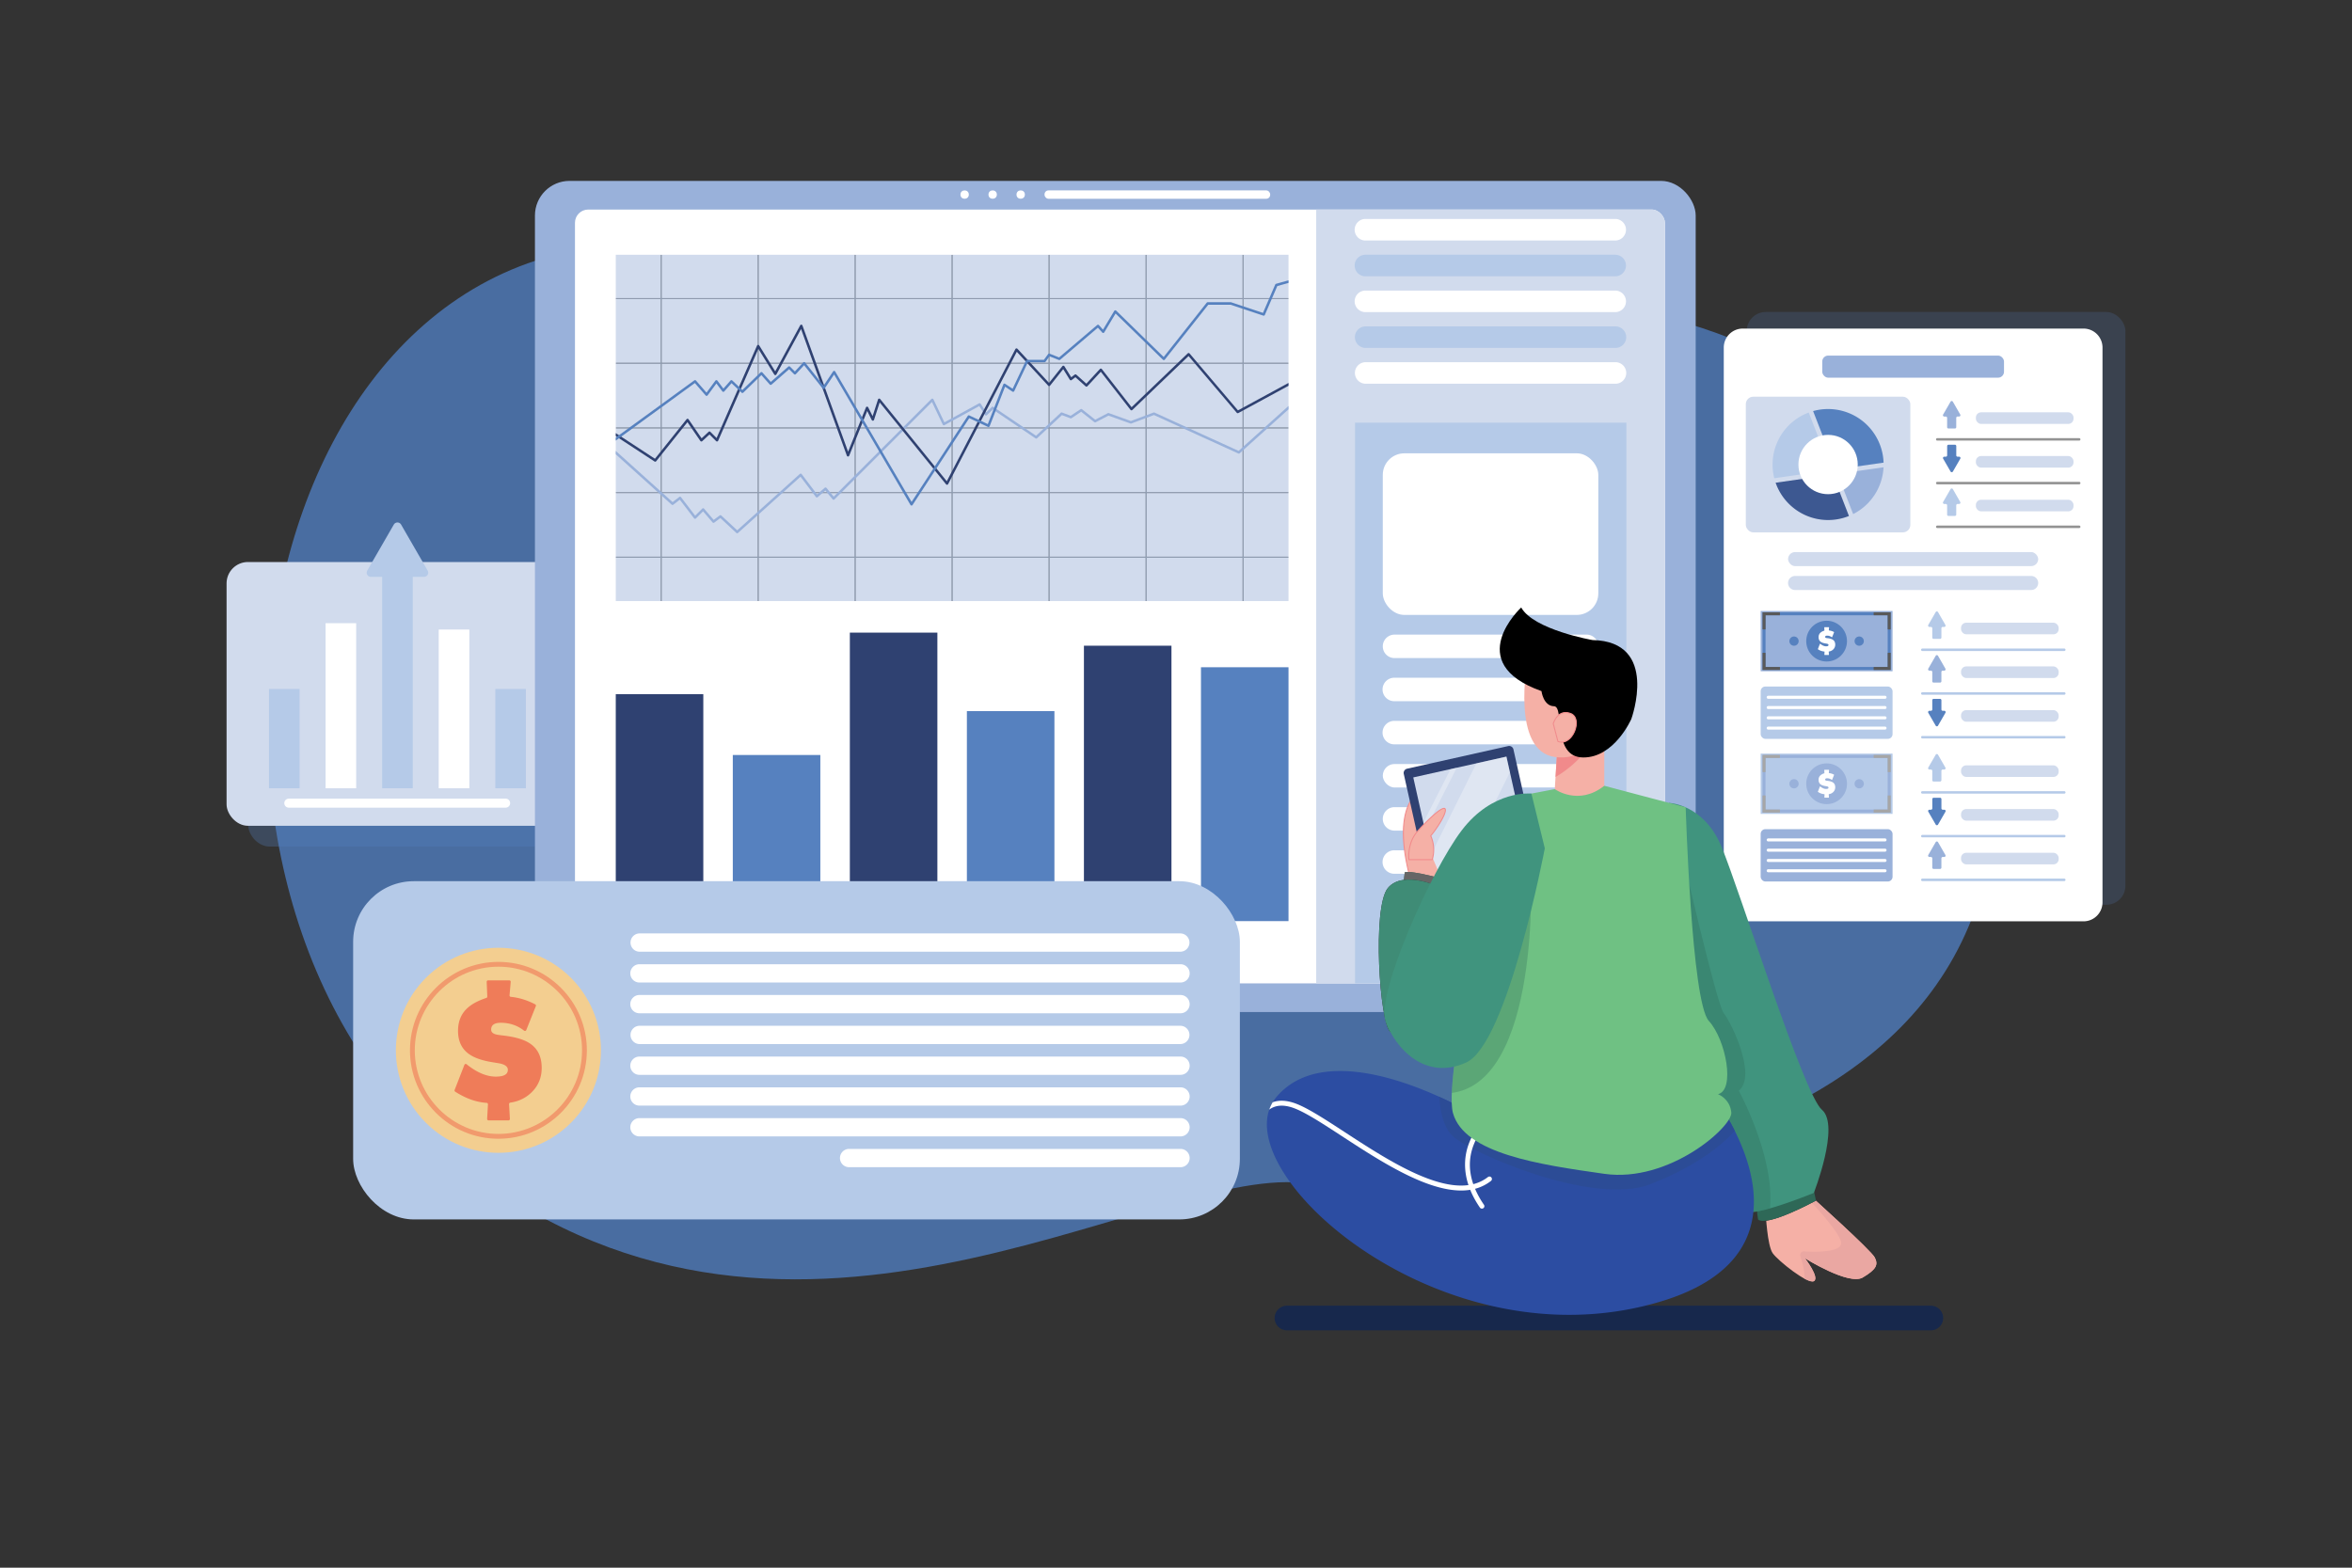 <svg xmlns="http://www.w3.org/2000/svg" viewBox="0 0 4680 3120"><rect x="0" y="0" width="4680" height="3120" fill="#333333" stroke="none"/><defs><clipPath id="a"><rect width="2168.73" height="1540.04" x="1144.07" y="417.04" fill="#fff" rx="26.35"/></clipPath><clipPath id="b"><rect width="1338.61" height="689.22" x="1225.25" y="507.03" fill="#d1dbed"/></clipPath><clipPath id="c"><path fill="#5681bf" d="M3762.11,1333.34H3507.06V1218.55h255.05Zm-249.05-6h243.05V1224.55H3513.06Z"/></clipPath><clipPath id="d"><path fill="#99b1da" d="M3762.11,1617.22H3507.06V1502.44h255.05Zm-249.05-6h243.05V1508.44H3513.06Z"/></clipPath><clipPath id="e"><path fill="#f5b0a6" d="M3513.44,2414.88s3.06,63.82,13.78,79.13,70.46,62.8,82.2,55.65-17.87-45.44-17.87-45.44,87.3,54.63,114.87,38.29,31.14-25.52,24-39.82-127.12-122-127.12-122Z"/></clipPath><clipPath id="f"><path fill="#2f2f2f" d="M3605.33,2351.58l8.17,37.78s-96.9,53-115.38,37.77L3494,2396Z"/></clipPath><clipPath id="g"><path fill="#40947e" d="M3321,1597.94s68.73,1.88,104.34,86.88,163.12,492.79,199.88,523.81-16.09,165.52-16.09,165.52-104,42.39-129.52,37.8S3330,2024.84,3328.88,1889.29,3321,1597.94,3321,1597.94Z"/></clipPath><clipPath id="h"><path fill="#2c4da2" d="M3250.77,2603.78c-398.46,82.29-776.51-246.74-725.26-395.41a77.35,77.35,0,0,1,6.83-14.68,78.14,78.14,0,0,1,7.39-10.33c111.42-132.1,383.67,29.86,383.67,29.86l483.6-35.61S3673.49,2516.47,3250.77,2603.78Z"/></clipPath><clipPath id="i"><rect width="189.92" height="223.61" x="2834.18" y="1524" fill="#d1dbed" transform="rotate(-12.6 2928.274 1635.45)"/></clipPath><clipPath id="j"><polygon fill="#f5b0a6" points="3098.38 1495.29 3092.64 1587.57 3156.96 1600.2 3192.19 1574.55 3192.19 1466.96 3098.38 1495.29"/></clipPath><clipPath id="k"><path fill="#2e6857" d="M2795.12,1736.13l-2.65,24.13s70.81,13,81.91,28l7.28-36S2810.82,1731.54,2795.12,1736.13Z"/></clipPath><clipPath id="l"><path fill="#6fc183" d="M3093.7,1570.49s47.31,34.18,98.49-6.66l162,42.88s11.49,387.11,45.95,425,52.84,137.84,18.38,145.88c0,0,24.12,9.19,26.42,36.76S3322,2354.51,3192.19,2336.13s-278-40.2-301-120.61,109.13-627.19,109.13-627.19Z"/></clipPath><clipPath id="m"><path fill="#2f2f2f" d="M2870.17,1767.53s-77.34-38.29-108.74,0-16.18,270,4.93,285.85S2870.17,1767.53,2870.17,1767.53Z"/></clipPath></defs><g data-name="7"><rect width="4680" height="3120" fill="#fff" data-name="1" opacity="0"/><path fill="#496da1" d="M2589.89,672.44s-349.2-78.11-1225.27-180.72-1111.93,1283.47-461.2,1813,1377.09,18.19,1686.47,49.39S4170.49,2369.44,3943.82,1328,2589.89,672.44,2589.89,672.44Z"/><path fill="#17284c" d="M3842,2598.63H2560.79a24.5,24.5,0,0,0-24.5,24.5h0a24.5,24.5,0,0,0,24.5,24.51H3842a24.51,24.51,0,0,0,24.51-24.51h0A24.5,24.5,0,0,0,3842,2598.63Z"/><rect width="680.03" height="524.95" x="493.91" y="1159.87" fill="#5681bf" opacity=".3" rx="42.5"/><rect width="680.03" height="524.95" x="450.84" y="1118.52" fill="#d1dbed" rx="42.5"/><rect width="60.88" height="197.58" x="535.26" y="1371.23" fill="#b5cae8"/><rect width="60.88" height="328.53" x="647.84" y="1240.28" fill="#fff"/><rect width="60.88" height="479" x="760.41" y="1089.8" fill="#b5cae8"/><rect width="60.88" height="315.89" x="872.98" y="1252.92" fill="#fff"/><rect width="60.88" height="197.58" x="985.55" y="1371.23" fill="#b5cae8"/><path fill="#b5cae8" d="M798.08,1044a8.35,8.35,0,0,0-14.46,0l-52.87,91.56a8.36,8.36,0,0,0,7.23,12.53H843.71a8.35,8.35,0,0,0,7.23-12.53Z"/><path fill="#fff" d="M1007,1589.48H574.65a8.95,8.95,0,0,0,0,17.9H1007a9,9,0,0,0,0-17.9Z"/><rect width="2309.64" height="1654.12" x="1064.43" y="360" fill="#99b1da" rx="68.92"/><rect width="2168.73" height="1540.04" x="1144.07" y="417.04" fill="#fff" rx="26.35"/><g clip-path="url(#a)"><rect width="693.81" height="1611.44" x="2618.99" y="378.93" fill="#d1dbed"/><rect width="539.89" height="1148.39" x="2696.25" y="841.09" fill="#b5cae8"/><rect width="428.84" height="321.63" x="2751.47" y="902.18" fill="#fff" rx="42.88"/><path fill="#fff" d="M3157,1263H2774.83a23.35,23.35,0,0,0-23.36,23.35h0a23.36,23.36,0,0,0,23.36,23.36H3157a23.36,23.36,0,0,0,23.36-23.36h0A23.35,23.35,0,0,0,3157,1263Z"/><path fill="#fff" d="M3157,1348.81H2774.83a23.36,23.36,0,1,0,0,46.71H3157a23.36,23.36,0,1,0,0-46.71Z"/><path fill="#fff" d="M3157,1434.67H2774.83a23.36,23.36,0,1,0,0,46.71H3157a23.36,23.36,0,1,0,0-46.71Z"/><rect width="428.84" height="46.71" x="2751.47" y="1520.52" fill="#fff" rx="23.36"/><path fill="#fff" d="M3157,1606.37H2774.83a23.36,23.36,0,0,0,0,46.72H3157a23.36,23.36,0,1,0,0-46.72Z"/><path fill="#fff" d="M3157,1692.23H2774.83a23.36,23.36,0,1,0,0,46.71H3157a23.36,23.36,0,1,0,0-46.71Z"/><path fill="#f3f3f3" d="M3157,1778.08H2774.83a23.36,23.36,0,0,0-23.36,23.36h0a23.35,23.35,0,0,0,23.36,23.35H3157a23.35,23.35,0,0,0,23.36-23.35h0A23.36,23.36,0,0,0,3157,1778.08Z"/><path fill="#f3f3f3" d="M3157,1863.94H2774.83a23.36,23.36,0,1,0,0,46.71H3157a23.36,23.36,0,1,0,0-46.71Z"/><path fill="#f3f3f3" d="M3157,1949.79H2774.83a23.36,23.36,0,1,0,0,46.71H3157a23.36,23.36,0,1,0,0-46.71Z"/><path fill="#b5cae8" d="M3214.4,507h-497a21.45,21.45,0,1,0,0,42.89h497a21.45,21.45,0,0,0,0-42.89Z"/><path fill="#fff" d="M3214.4,435.77h-497a21.45,21.45,0,1,0,0,42.89h497a21.45,21.45,0,0,0,0-42.89Z"/><path fill="#fff" d="M3214.4,578.29h-497a21.45,21.45,0,1,0,0,42.89h497a21.45,21.45,0,0,0,0-42.89Z"/><path fill="#b5cae8" d="M3214.4,649.56h-497a21.44,21.44,0,1,0,0,42.88h497a21.44,21.44,0,0,0,0-42.88Z"/><path fill="#fff" d="M3214.4,720.82h-497A21.44,21.44,0,0,0,2696,742.26h0a21.44,21.44,0,0,0,21.45,21.44h497a21.44,21.44,0,0,0,21.44-21.44h0A21.44,21.44,0,0,0,3214.4,720.82Z"/></g><rect width="448.97" height="16.63" x="2078.43" y="378.93" fill="#fff" rx="7.81"/><circle cx="2030.97" cy="387.25" r="8.32" fill="#fff"/><circle cx="1975.19" cy="387.25" r="8.32" fill="#fff"/><circle cx="1919.42" cy="387.25" r="8.32" fill="#fff"/><rect width="1338.61" height="689.22" x="1225.25" y="507.03" fill="#d1dbed"/><g clip-path="url(#b)"><g opacity=".5"><path d="M2625.12,595.33H1197.68a1,1,0,0,1,0-2H2625.12a1,1,0,0,1,0,2Z"/><path d="M2625.12,724H1197.68a1,1,0,0,1,0-2H2625.12a1,1,0,0,1,0,2Z"/><path d="M2625.12,852.64H1197.68a1,1,0,0,1,0-2H2625.12a1,1,0,0,1,0,2Z"/><path d="M2625.12,981.29H1197.68a1,1,0,0,1,0-2H2625.12a1,1,0,0,1,0,2Z"/><path d="M2625.12,1110H1197.68a1,1,0,0,1,0-2H2625.12a1,1,0,0,1,0,2Z"/></g><g opacity=".5"><path d="M1315.61,1272.29a1,1,0,0,1-1-1V453.43a1,1,0,0,1,2,0v817.86A1,1,0,0,1,1315.61,1272.29Z"/><path d="M1508.59,1272.29a1,1,0,0,1-1-1V453.43a1,1,0,0,1,2,0v817.86A1,1,0,0,1,1508.59,1272.29Z"/><path d="M1701.57,1272.29a1,1,0,0,1-1-1V453.43a1,1,0,0,1,2,0v817.86A1,1,0,0,1,1701.57,1272.29Z"/><path d="M1894.55,1272.29a1,1,0,0,1-1-1V453.43a1,1,0,0,1,2,0v817.86A1,1,0,0,1,1894.55,1272.29Z"/><path d="M2087.53,1272.29a1,1,0,0,1-1-1V453.43a1,1,0,1,1,2,0v817.86A1,1,0,0,1,2087.53,1272.29Z"/><path d="M2280.51,1272.29a1,1,0,0,1-1-1V453.43a1,1,0,1,1,2,0v817.86A1,1,0,0,1,2280.51,1272.29Z"/><path d="M2473.49,1272.29a1,1,0,0,1-1-1V453.43a1,1,0,1,1,2,0v817.86A1,1,0,0,1,2473.49,1272.29Z"/></g><g opacity=".5"><path fill="#b5cae8" d="M2625.12,595.33H1197.68a1,1,0,0,1,0-2H2625.12a1,1,0,0,1,0,2Z"/><path fill="#b5cae8" d="M2625.12,724H1197.68a1,1,0,0,1,0-2H2625.12a1,1,0,0,1,0,2Z"/><path fill="#b5cae8" d="M2625.12,852.64H1197.68a1,1,0,0,1,0-2H2625.12a1,1,0,0,1,0,2Z"/><path fill="#b5cae8" d="M2625.12,981.29H1197.68a1,1,0,0,1,0-2H2625.12a1,1,0,0,1,0,2Z"/><path fill="#b5cae8" d="M2625.12,1110H1197.68a1,1,0,0,1,0-2H2625.12a1,1,0,0,1,0,2Z"/></g><g opacity=".5"><path fill="#b5cae8" d="M1315.61,1272.29a1,1,0,0,1-1-1V453.43a1,1,0,0,1,2,0v817.86A1,1,0,0,1,1315.61,1272.29Z"/><path fill="#b5cae8" d="M1508.59,1272.29a1,1,0,0,1-1-1V453.43a1,1,0,0,1,2,0v817.86A1,1,0,0,1,1508.59,1272.29Z"/><path fill="#b5cae8" d="M1701.57,1272.29a1,1,0,0,1-1-1V453.43a1,1,0,0,1,2,0v817.86A1,1,0,0,1,1701.57,1272.29Z"/><path fill="#b5cae8" d="M1894.55,1272.29a1,1,0,0,1-1-1V453.43a1,1,0,0,1,2,0v817.86A1,1,0,0,1,1894.55,1272.29Z"/><path fill="#b5cae8" d="M2087.53,1272.29a1,1,0,0,1-1-1V453.43a1,1,0,1,1,2,0v817.86A1,1,0,0,1,2087.53,1272.29Z"/><path fill="#b5cae8" d="M2280.51,1272.29a1,1,0,0,1-1-1V453.43a1,1,0,1,1,2,0v817.86A1,1,0,0,1,2280.51,1272.29Z"/><path fill="#b5cae8" d="M2473.49,1272.29a1,1,0,0,1-1-1V453.43a1,1,0,1,1,2,0v817.86A1,1,0,0,1,2473.49,1272.29Z"/></g><path fill="#99b1da" d="M1466.85,1061.29a2.52,2.52,0,0,1-1.7-.67L1433.37,1031l-12.11,9.08a2.5,2.5,0,0,1-3.4-.37l-18.92-22.07-14.17,14.17a2.52,2.52,0,0,1-3.76-.25l-28.34-37.06-13,10a2.48,2.48,0,0,1-3.19-.12L1186.05,868.81a2.5,2.5,0,1,1,3.34-3.71l148.94,134.15L1351.61,989a2.5,2.5,0,0,1,1.85-.49,2.46,2.46,0,0,1,1.66,1l28.13,36.78,14.06-14.06a2.55,2.55,0,0,1,1.87-.73,2.51,2.51,0,0,1,1.8.87l19.15,22.35,11.91-8.94a2.51,2.51,0,0,1,3.2.17l31.64,29.46,124.66-112.19a2.48,2.48,0,0,1,1.91-.63,2.5,2.5,0,0,1,1.75,1l30.55,40.37L1641,970.75a2.48,2.48,0,0,1,1.84-.61,2.53,2.53,0,0,1,1.72.91l14.33,17.4L1853.34,794a2.55,2.55,0,0,1,2.2-.7,2.51,2.51,0,0,1,1.83,1.39l21.83,45.86,68.9-37.79a2.51,2.51,0,0,1,3.3.84l11,17L1973.47,810a2.49,2.49,0,0,1,3.12-.26l85,57.47,49.08-45.74a2.52,2.52,0,0,1,2.59-.52l17.18,6.45,19.61-13.08a2.51,2.51,0,0,1,2.94.12l26.29,20.82,25-13a2.53,2.53,0,0,1,2-.14l43.93,15.77L2295.33,821a2.51,2.51,0,0,1,1.92.07l167.36,76.28,114.8-103.43a2.5,2.5,0,0,1,3.35,3.71l-116,104.53a2.5,2.5,0,0,1-2.71.42L2296.12,826l-45,16.87a2.54,2.54,0,0,1-1.72,0l-43.77-15.71-25.45,13.28a2.52,2.52,0,0,1-2.71-.26l-26.14-20.7-19.17,12.78a2.52,2.52,0,0,1-2.26.26L2113,826.19l-49.41,46a2.5,2.5,0,0,1-3.1.24l-85-57.45-11.8,11.24a2.48,2.48,0,0,1-2,.68,2.52,2.52,0,0,1-1.81-1.13l-11.37-17.57-69.18,37.93a2.5,2.5,0,0,1-3.46-1.11l-21.45-45L1660.45,993.93a2.51,2.51,0,0,1-1.89.73,2.44,2.44,0,0,1-1.8-.91L1642.3,976.2,1627,989.46a2.51,2.51,0,0,1-1.9.59,2.48,2.48,0,0,1-1.73-1l-30.52-40.33-124.33,111.9A2.56,2.56,0,0,1,1466.85,1061.29Z"/><path fill="#2f4171" d="M1884.4,964.8a2.5,2.5,0,0,1-1.94-.93l-132.07-163-11.22,34.67a2.49,2.49,0,0,1-4.61.35l-9-18L1689.72,907a2.5,2.5,0,0,1-4.67-.09L1593.9,654.79l-49,90.45a2.5,2.5,0,0,1-4.32.12L1509,694.28l-80,182.87a2.5,2.5,0,0,1-4.06.76l-13.23-13.23L1397.34,878a2.53,2.53,0,0,1-2,.65,2.51,2.51,0,0,1-1.79-1.07l-25.66-37.42-62.22,77.77a2.49,2.49,0,0,1-3.32.53l-98.79-64.71a2.5,2.5,0,0,1,2.74-4.18L1303.21,913l62.9-78.63a2.5,2.5,0,0,1,4,.15l25.93,37.81,14-13a2.49,2.49,0,0,1,3.46.07l12.35,12.34,80.47-183.88a2.5,2.5,0,0,1,4.42-.32l31.81,51.47,49.63-91.55a2.5,2.5,0,0,1,4.55.34L1687.53,899,1723,810.88a2.51,2.51,0,0,1,4.56-.18l8.75,17.51L1747.05,795a2.52,2.52,0,0,1,1.92-1.69,2.49,2.49,0,0,1,2.4.88l132.57,163.6,136.49-263.11a2.53,2.53,0,0,1,1.89-1.33,2.56,2.56,0,0,1,2.17.78l62.9,67.94,26.52-33.33a2.5,2.5,0,0,1,4.08.24l13.49,21.79,7-5.25a2.49,2.49,0,0,1,3.16.14l20,17.89,27-29.21a2.51,2.51,0,0,1,1.94-.8,2.48,2.48,0,0,1,1.86,1l59.18,75.92,111.72-107.2a2.52,2.52,0,0,1,1.86-.7,2.55,2.55,0,0,1,1.78.88l96.32,113.32,116.53-63.35a2.5,2.5,0,0,1,2.39,4.39L2464,822.06a2.51,2.51,0,0,1-3.1-.58L2365,708.63,2253.14,815.92a2.49,2.49,0,0,1-3.7-.27l-59.07-75.79-26.72,28.86a2.5,2.5,0,0,1-3.5.16l-20.3-18.16-7.55,5.66a2.52,2.52,0,0,1-2,.46,2.48,2.48,0,0,1-1.66-1.14l-13.06-21.1-26.12,32.83a2.53,2.53,0,0,1-1.87.94,2.5,2.5,0,0,1-1.92-.8l-62.47-67.46L1886.62,963.45a2.48,2.48,0,0,1-2,1.33Z"/><path fill="#5681bf" d="M1813.76,1006.15h-.06a2.5,2.5,0,0,1-2.1-1.24L1659.69,745.3,1641,773.21a2.5,2.5,0,0,1-4,.16l-37-46.54-16.4,17.76a2.54,2.54,0,0,1-1.79.81,2.47,2.47,0,0,1-1.82-.73l-9.83-9.84-35,30.63a2.5,2.5,0,0,1-3.51-.23L1515,746.51l-36,34.94a2.5,2.5,0,0,1-3.46,0l-19.93-18.89L1441.17,779a2.5,2.5,0,0,1-2,.86,2.54,2.54,0,0,1-1.91-1l-11.76-15.69L1408,786.88a2.48,2.48,0,0,1-3.89.16l-21.47-24.69L1177.71,911.48a2.5,2.5,0,1,1-3-4L1381.53,757a2.5,2.5,0,0,1,3.36.38l20.92,24.07,17.68-23.92a2.5,2.5,0,0,1,2-1,2.58,2.58,0,0,1,2,1l11.93,15.91,14.06-16.06a2.47,2.47,0,0,1,1.76-.85,2.56,2.56,0,0,1,1.84.68l20.08,19,36.19-35.09a2.53,2.53,0,0,1,1.83-.7,2.51,2.51,0,0,1,1.78.84l16.73,18.82,34.89-30.53a2.49,2.49,0,0,1,3.41.11l9.65,9.65,16.61-18a2.51,2.51,0,0,1,3.8.14l36.65,46.15,19-28.37a2.43,2.43,0,0,1,2.15-1.11,2.49,2.49,0,0,1,2.08,1.24L1813.87,998.9l111.77-171.22a2.49,2.49,0,0,1,3.16-.89L1965.52,844,1996.37,765a2.5,2.5,0,0,1,3.71-1.17l14.83,9.88,26.56-56.18a2.5,2.5,0,0,1,2.26-1.43h33.43l8.35-11.4a2.5,2.5,0,0,1,2.94-.85l18.9,7.49,75.82-64.5a2.49,2.49,0,0,1,3.47.23l8.08,9,22.38-37.31a2.54,2.54,0,0,1,1.83-1.19,2.46,2.46,0,0,1,2.06.69l94.51,92.25,85.58-108.1a2.47,2.47,0,0,1,2-.94H2449a2.72,2.72,0,0,1,.8.12l63.29,21.1,24.37-56.47a2.47,2.47,0,0,1,1.62-1.42l41.36-11.49a2.5,2.5,0,0,1,1.33,4.82l-40.2,11.17-24.79,57.48a2.51,2.51,0,0,1-3.09,1.38l-65.09-21.69h-44.33L2317.7,715.73a2.47,2.47,0,0,1-1.8.94,2.5,2.5,0,0,1-1.91-.7l-94.23-92-22.49,37.49a2.52,2.52,0,0,1-1.91,1.2,2.47,2.47,0,0,1-2.09-.82l-8.72-9.68-75.11,63.9a2.5,2.5,0,0,1-2.54.42l-18.49-7.33-8,10.87a2.5,2.5,0,0,1-2,1h-33.12l-27.12,57.37a2.5,2.5,0,0,1-3.65,1l-14.64-9.77-30.69,78.67a2.54,2.54,0,0,1-1.41,1.41,2.46,2.46,0,0,1-2-.06l-37.17-17.45L1815.85,1005A2.51,2.51,0,0,1,1813.76,1006.15Z"/></g><rect width="174.18" height="451.62" x="1225.25" y="1381.57" fill="#2f4171"/><rect width="174.18" height="330.63" x="1458.13" y="1502.57" fill="#5681bf"/><rect width="174.18" height="574.15" x="1691.02" y="1259.04" fill="#2f4171"/><rect width="174.18" height="417.93" x="1923.91" y="1415.26" fill="#5681bf"/><rect width="174.18" height="548.11" x="2156.79" y="1285.08" fill="#2f4171"/><rect width="174.18" height="505.23" x="2389.68" y="1327.96" fill="#5681bf"/><rect width="753.54" height="1179.71" x="3475.62" y="620.93" fill="#5681bf" opacity=".2" rx="37.79"/><path fill="#fff" d="M3467.76,653.91h678a37.8,37.8,0,0,1,37.8,37.8V1795.82a37.8,37.8,0,0,1-37.8,37.8h-678a37.8,37.8,0,0,1-37.8-37.8V691.71A37.79,37.79,0,0,1,3467.76,653.91Z"/><rect width="327.35" height="269.99" x="3473.81" y="789.52" fill="#d1dbed" rx="14.83"/><path fill="#3d5891" d="M3533.12,960.67a110.55,110.55,0,0,0,145.9,66.24L3647,944.42Z"/><path fill="#5681bf" d="M3637.52,814.05a110.65,110.65,0,0,0-29.81,4.07l45.16,116.18,95.05-13.57A110.46,110.46,0,0,0,3637.52,814.05Z"/><path fill="#b5cae8" d="M3527.06,924.51a110.9,110.9,0,0,0,3.39,27.27l113.09-16.15L3599,821A110.49,110.49,0,0,0,3527.06,924.51Z"/><path fill="#99b1da" d="M3687.39,1023.11a110.49,110.49,0,0,0,60.47-93.1l-91.57,13.08Z"/><circle cx="3637.52" cy="924.51" r="59.01" fill="#fff"/><path fill="#99b1da" d="M3885.79,799.43a2.66,2.66,0,0,0-4.6,0L3866.43,825a2.65,2.65,0,0,0,2.3,4h3a2.66,2.66,0,0,1,2.65,2.66v18.49a2.65,2.65,0,0,0,2.65,2.65h12.85a2.65,2.65,0,0,0,2.65-2.65V831.63a2.66,2.66,0,0,1,2.65-2.66h3a2.65,2.65,0,0,0,2.3-4Z"/><rect width="194.26" height="23.06" x="3931.61" y="820.6" fill="#d1dbed" rx="10.33"/><path fill="#939393" d="M4137.21,872H3854.73a2.45,2.45,0,1,0,0,4.9h282.48a2.45,2.45,0,0,0,0-4.9Z"/><path fill="#5681bf" d="M3898.24,908.9h-3a2.65,2.65,0,0,1-2.65-2.65V887.76a2.66,2.66,0,0,0-2.65-2.66h-12.85a2.66,2.66,0,0,0-2.65,2.66v18.49a2.65,2.65,0,0,1-2.65,2.65h-3a2.65,2.65,0,0,0-2.3,4l14.76,25.57a2.66,2.66,0,0,0,4.6,0l14.75-25.57A2.65,2.65,0,0,0,3898.24,908.9Z"/><rect width="194.26" height="23.06" x="3931.61" y="907.6" fill="#d1dbed" rx="10.33"/><path fill="#939393" d="M4137.21,959H3854.73a2.45,2.45,0,1,0,0,4.9h282.48a2.45,2.45,0,0,0,0-4.9Z"/><path fill="#b5cae8" d="M3885.79,973.43a2.66,2.66,0,0,0-4.6,0L3866.43,999a2.65,2.65,0,0,0,2.3,4h3a2.66,2.66,0,0,1,2.65,2.66v18.49a2.65,2.65,0,0,0,2.65,2.65h12.85a2.65,2.65,0,0,0,2.65-2.65v-18.49a2.66,2.66,0,0,1,2.65-2.66h3a2.65,2.65,0,0,0,2.3-4Z"/><rect width="194.26" height="23.06" x="3931.61" y="994.6" fill="#d1dbed" rx="10.33"/><path fill="#939393" d="M4137.21,1046H3854.73a2.45,2.45,0,1,0,0,4.9h282.48a2.45,2.45,0,0,0,0-4.9Z"/><path fill="#b5cae8" d="M3856.24,1218.14a2.66,2.66,0,0,0-4.6,0l-14.76,25.56a2.65,2.65,0,0,0,2.3,4h3a2.65,2.65,0,0,1,2.65,2.65v18.5a2.65,2.65,0,0,0,2.65,2.65h12.84a2.66,2.66,0,0,0,2.66-2.65v-18.5a2.65,2.65,0,0,1,2.65-2.65h3a2.65,2.65,0,0,0,2.3-4Z"/><rect width="194.26" height="23.06" x="3902.06" y="1239.3" fill="#d1dbed" rx="10.33"/><path fill="#b5cae8" d="M4107.66,1290.72H3825.18a2.46,2.46,0,1,0,0,4.91h282.48a2.46,2.46,0,0,0,0-4.91Z"/><path fill="#99b1da" d="M3856.24,1305.14a2.66,2.66,0,0,0-4.6,0l-14.76,25.57a2.65,2.65,0,0,0,2.3,4h3a2.65,2.65,0,0,1,2.65,2.65v18.49a2.66,2.66,0,0,0,2.65,2.66h12.84a2.66,2.66,0,0,0,2.66-2.66v-18.49a2.65,2.65,0,0,1,2.65-2.65h3a2.65,2.65,0,0,0,2.3-4Z"/><rect width="194.26" height="23.06" x="3902.06" y="1326.3" fill="#d1dbed" rx="10.33"/><path fill="#b5cae8" d="M4107.66,1377.72H3825.18a2.46,2.46,0,1,0,0,4.91h282.48a2.46,2.46,0,0,0,0-4.91Z"/><path fill="#5681bf" d="M3868.69,1414.61h-3A2.66,2.66,0,0,1,3863,1412v-18.49a2.66,2.66,0,0,0-2.66-2.65h-12.84a2.65,2.65,0,0,0-2.65,2.65V1412a2.66,2.66,0,0,1-2.65,2.66h-3a2.65,2.65,0,0,0-2.3,4l14.76,25.56a2.66,2.66,0,0,0,4.6,0l14.75-25.56A2.65,2.65,0,0,0,3868.69,1414.61Z"/><rect width="194.26" height="23.06" x="3902.06" y="1413.3" fill="#d1dbed" rx="10.33"/><path fill="#b5cae8" d="M4107.66,1464.72H3825.18a2.46,2.46,0,1,0,0,4.91h282.48a2.46,2.46,0,0,0,0-4.91Z"/><rect width="262.44" height="119.98" x="3503.36" y="1215.96" fill="#99b1da"/><path fill="#5681bf" d="M3762.11,1333.34H3507.06V1218.55h255.05Zm-249.05-6h243.05V1224.55H3513.06Z"/><g clip-path="url(#c)"><circle cx="3510.26" cy="1221.28" r="31.52" fill="#595959"/><path fill="#595959" d="M3510.26,1299.18a31.53,31.53,0,1,0,31.53,31.53A31.53,31.53,0,0,0,3510.26,1299.18Z"/><circle cx="3759.67" cy="1221.28" r="31.52" fill="#595959"/><path fill="#595959" d="M3759.67,1299.18a31.53,31.53,0,1,0,31.52,31.53A31.53,31.53,0,0,0,3759.67,1299.18Z"/></g><circle cx="3634.59" cy="1275.95" r="40.55" fill="#5681bf"/><path fill="#fff" d="M3647.11,1273.29q-3.41-2.36-10.63-3.2a19.49,19.49,0,0,1-2.92-.44c-1.23-.34-1.84-1-1.84-1.91,0-1.79,1.26-2.69,3.8-2.69a14.61,14.61,0,0,1,9.23,3.12.55.55,0,0,0,.85-.23l3.79-9.47a.56.56,0,0,0-.26-.71,26.09,26.09,0,0,0-9.63-3,.56.56,0,0,1-.51-.6l.46-5.34a.56.56,0,0,0-.56-.6h-8.38a.56.56,0,0,0-.56.58l.24,5.83a.56.56,0,0,1-.39.55,19.62,19.62,0,0,0-7.83,4.35,11.62,11.62,0,0,0-3.36,8.68q0,5.82,4,8.9,3.19,2.46,9.52,3.47l2.41.39q3.8.62,3.8,2.64c0,1.79-1.58,2.68-4.76,2.68q-5.49,0-11.56-4.89a.57.57,0,0,0-.87.24l-3.86,9.94a.54.54,0,0,0,.22.67,26.1,26.1,0,0,0,12.43,4.43.56.56,0,0,1,.53.59l-.32,5.74a.54.54,0,0,0,.55.58h7.89a.55.55,0,0,0,.56-.58l-.33-5.84a.57.57,0,0,1,.48-.59,14.81,14.81,0,0,0,8.76-4.41,13,13,0,0,0,3.67-9.35Q3651.71,1276.37,3647.11,1273.29Z"/><path fill="#5681bf" d="M3569.72,1266.74a9.21,9.21,0,1,0,9.21,9.21A9.2,9.2,0,0,0,3569.72,1266.74Z"/><path fill="#5681bf" d="M3699.45,1266.74a9.21,9.21,0,1,0,9.2,9.21A9.21,9.21,0,0,0,3699.45,1266.74Z"/><rect width="262.44" height="104.2" x="3503.36" y="1366.29" fill="#b5cae8" rx="9.4"/><path fill="#fff" d="M3750.82,1390.71H3518.35a3,3,0,1,1,0-6h232.47a3,3,0,1,1,0,6Z"/><path fill="#fff" d="M3750.82,1411.16H3518.35a3,3,0,0,1,0-6h232.47a3,3,0,0,1,0,6Z"/><path fill="#fff" d="M3750.82,1431.61H3518.35a3,3,0,0,1,0-6h232.47a3,3,0,0,1,0,6Z"/><path fill="#fff" d="M3750.82,1452.05H3518.35a3,3,0,0,1,0-6h232.47a3,3,0,0,1,0,6Z"/><path fill="#b5cae8" d="M3856.24,1502a2.66,2.66,0,0,0-4.6,0l-14.76,25.56a2.65,2.65,0,0,0,2.3,4h3a2.65,2.65,0,0,1,2.65,2.65v18.5a2.65,2.65,0,0,0,2.65,2.65h12.84a2.66,2.66,0,0,0,2.66-2.65v-18.5a2.65,2.65,0,0,1,2.65-2.65h3a2.65,2.65,0,0,0,2.3-4Z"/><rect width="194.26" height="23.06" x="3902.06" y="1523.19" fill="#d1dbed" rx="10.33"/><path fill="#b5cae8" d="M4107.66,1574.6H3825.18a2.46,2.46,0,1,0,0,4.91h282.48a2.46,2.46,0,0,0,0-4.91Z"/><path fill="#5681bf" d="M3868.69,1611.49h-3a2.65,2.65,0,0,1-2.65-2.65v-18.5a2.66,2.66,0,0,0-2.66-2.65h-12.84a2.65,2.65,0,0,0-2.65,2.65v18.5a2.65,2.65,0,0,1-2.65,2.65h-3a2.65,2.65,0,0,0-2.3,4l14.76,25.56a2.66,2.66,0,0,0,4.6,0l14.75-25.56A2.65,2.65,0,0,0,3868.69,1611.49Z"/><rect width="194.26" height="23.06" x="3902.06" y="1610.18" fill="#d1dbed" rx="10.33"/><path fill="#b5cae8" d="M4107.66,1661.6H3825.18a2.46,2.46,0,1,0,0,4.91h282.48a2.46,2.46,0,0,0,0-4.91Z"/><path fill="#99b1da" d="M3856.24,1676a2.66,2.66,0,0,0-4.6,0l-14.76,25.56a2.65,2.65,0,0,0,2.3,4h3a2.65,2.65,0,0,1,2.65,2.65v18.49a2.66,2.66,0,0,0,2.65,2.66h12.84a2.66,2.66,0,0,0,2.66-2.66v-18.49a2.65,2.65,0,0,1,2.65-2.65h3a2.65,2.65,0,0,0,2.3-4Z"/><rect width="194.26" height="23.06" x="3902.06" y="1697.18" fill="#d1dbed" rx="10.33"/><path fill="#b5cae8" d="M4107.66,1748.6H3825.18a2.46,2.46,0,1,0,0,4.91h282.48a2.46,2.46,0,0,0,0-4.91Z"/><rect width="262.44" height="119.98" x="3503.36" y="1499.84" fill="#b5cae8"/><path fill="#99b1da" d="M3762.11,1617.22H3507.06V1502.44h255.05Zm-249.05-6h243.05V1508.44H3513.06Z"/><g clip-path="url(#d)"><path fill="#a6a6a6" d="M3510.26,1473.63a31.53,31.53,0,1,0,31.53,31.53A31.53,31.53,0,0,0,3510.26,1473.63Z"/><circle cx="3510.26" cy="1614.59" r="31.52" fill="#a6a6a6"/><path fill="#a6a6a6" d="M3759.67,1473.63a31.53,31.53,0,1,0,31.52,31.53A31.53,31.53,0,0,0,3759.67,1473.63Z"/><circle cx="3759.67" cy="1614.59" r="31.52" fill="#a6a6a6"/></g><circle cx="3634.59" cy="1559.83" r="40.55" fill="#99b1da"/><path fill="#fff" d="M3647.11,1557.17q-3.41-2.36-10.63-3.19a20.34,20.34,0,0,1-2.92-.45c-1.23-.34-1.84-1-1.84-1.91,0-1.79,1.26-2.68,3.8-2.68a14.6,14.6,0,0,1,9.23,3.11.55.55,0,0,0,.85-.23l3.79-9.47a.56.56,0,0,0-.26-.71,26.09,26.09,0,0,0-9.63-3,.56.56,0,0,1-.51-.6l.46-5.34a.56.56,0,0,0-.56-.6h-8.38a.56.56,0,0,0-.56.58l.24,5.83a.56.56,0,0,1-.39.55,19.62,19.62,0,0,0-7.83,4.35,11.62,11.62,0,0,0-3.36,8.68q0,5.82,4,8.9,3.19,2.46,9.52,3.47l2.41.39c2.53.42,3.8,1.29,3.8,2.64,0,1.79-1.58,2.68-4.76,2.68q-5.49,0-11.56-4.89a.57.57,0,0,0-.87.24l-3.86,9.94a.54.54,0,0,0,.22.67,26.1,26.1,0,0,0,12.43,4.43.56.56,0,0,1,.53.59l-.32,5.74a.55.55,0,0,0,.55.59h7.89a.56.56,0,0,0,.56-.59l-.33-5.84a.57.57,0,0,1,.48-.59,14.75,14.75,0,0,0,8.76-4.41,13,13,0,0,0,3.67-9.35Q3651.71,1560.25,3647.11,1557.17Z"/><path fill="#99b1da" d="M3569.72,1550.62a9.21,9.21,0,1,0,9.21,9.21A9.2,9.2,0,0,0,3569.72,1550.62Z"/><path fill="#99b1da" d="M3699.45,1550.62a9.21,9.21,0,1,0,9.2,9.21A9.21,9.21,0,0,0,3699.45,1550.62Z"/><rect width="262.44" height="104.2" x="3503.36" y="1650.17" fill="#99b1da" rx="9.4"/><path fill="#fff" d="M3750.82,1674.6H3518.35a3,3,0,0,1,0-6h232.47a3,3,0,0,1,0,6Z"/><path fill="#fff" d="M3750.82,1695H3518.35a3,3,0,1,1,0-6h232.47a3,3,0,1,1,0,6Z"/><path fill="#fff" d="M3750.82,1715.49H3518.35a3,3,0,0,1,0-6h232.47a3,3,0,0,1,0,6Z"/><path fill="#fff" d="M3750.82,1735.93H3518.35a3,3,0,0,1,0-6h232.47a3,3,0,0,1,0,6Z"/><rect width="497.67" height="27.98" x="3557.9" y="1098.71" fill="#d1dbed" rx="13.99"/><path fill="#d1dbed" d="M4041.58,1146.26H3571.9a14,14,0,1,0,0,28h469.68a14,14,0,0,0,0-28Z"/><rect width="361.65" height="43.98" x="3625.91" y="707.68" fill="#99b1da" rx="11.81"/><path fill="#f5b0a6" d="M3513.44,2414.88s3.06,63.82,13.78,79.13,70.46,62.8,82.2,55.65-17.87-45.44-17.87-45.44,87.3,54.63,114.87,38.29,31.14-25.52,24-39.82-127.12-122-127.12-122Z"/><g clip-path="url(#e)"><path fill="#eaa7a2" d="M3560.1,2346.4s106.46,105.7,103.4,128.68c-2.36,17.67-51.33,16.77-73.86,15.41a7.27,7.27,0,0,0-7.33,9.58c5.68,16.79,14.35,48.82,1.53,57.74L3698.73,2577,3881.8,2521l-101.11-120.26Z"/></g><path fill="#2f2f2f" d="M3605.33,2351.58l8.17,37.78s-96.9,53-115.38,37.77L3494,2396Z"/><g clip-path="url(#f)"><rect width="183.79" height="135.55" x="3464.43" y="2318.9" fill="#2e6857"/></g><path fill="#40947e" d="M3321,1597.94s68.73,1.88,104.34,86.88,163.12,492.79,199.88,523.81-16.09,165.52-16.09,165.52-104,42.39-129.52,37.8S3330,2024.84,3328.88,1889.29,3321,1597.94,3321,1597.94Z"/><g clip-path="url(#g)"><path fill="#2e6857" d="M3430,2016.61c-14.55-17.41-88.07-340.43-88.07-340.43L3235.84,1810l26.42,673.14,241.1-17.64c61.92-102.63-43.53-294.81-43.53-294.81C3496.73,2141.16,3444.52,2034,3430,2016.61Z" opacity=".3"/></g><path fill="#2c4da2" d="M3250.77,2603.78c-398.46,82.29-776.51-246.74-725.26-395.41a77.35,77.35,0,0,1,6.83-14.68,78.14,78.14,0,0,1,7.39-10.33c111.42-132.1,383.67,29.86,383.67,29.86l483.6-35.61S3673.49,2516.47,3250.77,2603.78Z"/><g clip-path="url(#h)"><path fill="#2c4c96" d="M2929.46,2159l-65.36-9.19s-7.15,77.61,25.53,110.29,278.81,140.94,393.19,97,196.08-112.34,207.32-176.68l-91.92-95Z"/></g><path fill="#fff" d="M2960.57,2222c-.93.73-23,18.37-36.09,49.62-12.13,28.89-18.48,75.18,20.15,131.58a4.89,4.89,0,1,0,8.07-5.52c-28.91-42.23-35.42-83.24-19.35-121.9,12.07-29,33.05-45.92,33.28-46.1a4.89,4.89,0,1,0-6.06-7.68Z"/><path fill="#fff" d="M2960.6,2342.61c-29.64,23-72.45,22.53-130.88-1.49-51.5-21.16-106-56.72-154.12-88.09-38.08-24.84-71-46.29-95-55.84-18.36-7.3-34.53-8.46-48.25-3.5a77.35,77.35,0,0,0-6.83,14.68c.64-.48,1.28-.94,1.95-1.37,12.83-8.44,29.49-8.67,49.52-.72,23.14,9.19,55.64,30.4,93.27,54.94,48.47,31.61,103.39,67.44,155.75,89,31,12.77,58.08,19.14,81.44,19.14s42.86-6.33,59.16-19a4.89,4.89,0,1,0-6-7.72Z"/><path fill="#f5b0a6" d="M2828.05,1571.87c-71.6,45.56-13,205.23-13,205.23l28.34,13.4,85.77-139.37S2899.66,1526.3,2828.05,1571.87Z"/><path fill="#f18a8b" d="M2843.37,1791.5a1.07,1.07,0,0,1-.43-.09l-28.33-13.4a1,1,0,0,1-.51-.56c-.15-.4-14.75-40.55-20.4-85.75-3.32-26.6-2.94-49.73,1.13-68.75,5.12-23.91,16.12-41.38,32.69-51.92s32.25-12.89,46.7-7c38.68,15.72,55.21,84,55.89,86.88a1,1,0,0,1-.12.75L2844.22,1791A1,1,0,0,1,2843.37,1791.5Zm-27.53-15.13,27.15,12.85L2928.07,1651a225.63,225.63,0,0,0-13-36.65c-8.13-17.69-21.94-40.45-41.6-48.44-13.81-5.62-28.91-3.31-44.87,6.84l-.54-.84.54.84c-16.1,10.25-26.8,27.29-31.8,50.66-4,18.8-4.4,41.71-1.1,68.08C2801,1734.07,2814.33,1772.16,2815.84,1776.37Z"/><path fill="#2f4171" d="M3011.45,1491.48a8.74,8.74,0,0,0-10.43-6.63l-201.18,45a8.73,8.73,0,0,0-6.62,10.43l53.61,239.9a8.74,8.74,0,0,0,10.43,6.62l201.18-45a8.74,8.74,0,0,0,6.62-10.43Z"/><rect width="189.92" height="223.61" x="2834.18" y="1524" fill="#d1dbed" transform="rotate(-12.6 2928.274 1635.45)"/><g clip-path="url(#i)"><polygon fill="#fff" points="2811.53 1773.18 2870.13 1807.17 3040.1 1465.16 2964.17 1466.01 2811.53 1773.18" opacity=".3"/><path fill="#f2f2f2" d="M3059.76,1538.86a4.9,4.9,0,0,0-6.58,2.15l-137.4,270a4.89,4.89,0,0,0,8.72,4.44l137.4-270A4.89,4.89,0,0,0,3059.76,1538.86Z"/><path fill="#fff" d="M2923.25,1468.9a4.9,4.9,0,0,0-6.58,2.15l-137.4,270a4.89,4.89,0,0,0,8.73,4.43l137.39-270A4.89,4.89,0,0,0,2923.25,1468.9Z" opacity=".3"/></g><polygon fill="#f5b0a6" points="2801.51 1707.03 2807.63 1754.51 2868.64 1749.66 2847.45 1699.88 2801.51 1707.03"/><path fill="#f5b0a6" d="M2875.92,1610.93c-2.3-10.34-33.32,18.76-55.14,43.26s-17.23,56.67-17.23,56.67h46.33c8-26.42-3.06-47.48-3.06-47.48C2852.94,1657.26,2878.21,1621.26,2875.92,1610.93Z"/><path fill="#f18a8b" d="M2849.88,1711.86h-46.33a1,1,0,0,1-1-.86c0-.32-4.41-32.9,17.47-57.47,14.95-16.78,45.54-47.92,54.37-45.62a3.41,3.41,0,0,1,2.49,2.8c2.44,11-22.51,46-28.87,52.86a69.36,69.36,0,0,1,2.82,47.58A1,1,0,0,1,2849.88,1711.86Zm-45.44-2h44.69c7.41-25.36-3.09-45.81-3.2-46a1,1,0,0,1,.18-1.17c6.07-6.07,31-41.76,28.83-51.54h0c-.21-1-.67-1.19-1.05-1.29-6.23-1.61-31.52,21.61-52.37,45C2802.24,1676.51,2803.93,1704.62,2804.44,1709.86Z"/><polygon fill="#f5b0a6" points="3098.38 1495.29 3092.64 1587.57 3156.96 1600.2 3192.19 1574.55 3192.19 1466.96 3098.38 1495.29"/><g clip-path="url(#j)"><path fill="#f18a8b" d="M3074.82,1556.44s68.08-24.85,106.21-102.12l-103.49-6.13Z"/></g><path fill="#2e6857" d="M2795.12,1736.13l-2.65,24.13s70.81,13,81.91,28l7.28-36S2810.82,1731.54,2795.12,1736.13Z"/><g clip-path="url(#k)"><rect width="174.38" height="139.82" x="2754.76" y="1712.49" fill="#666"/></g><path fill="#6fc183" d="M3093.7,1570.49s47.31,34.18,98.49-6.66l162,42.88s11.49,387.11,45.95,425,52.84,137.84,18.38,145.88c0,0,24.12,9.19,26.42,36.76S3322,2354.51,3192.19,2336.13s-278-40.2-301-120.61,109.13-627.19,109.13-627.19Z"/><g clip-path="url(#l)"><path fill="#2f2f2f" d="M2826.18,2168.5l-1.54-.39Z"/><path fill="#2f2f2f" d="M2827.59,2168.85l-1.41-.35Z"/><path fill="#2f2f2f" d="M2814.22,2165.48l-1.44-.37Z"/><path fill="#2f2f2f" d="M2812.78,2165.11l-4.1-1Z"/><path fill="#2f2f2f" d="M2830.43,2169.57,2828,2169Z"/><path fill="#2f2f2f" d="M2828,2169l-.41-.11Z"/><path fill="#2f2f2f" d="M2831,2169.7l-.52-.13Z"/><path fill="#2f2f2f" d="M2815.39,2165.77l-1.17-.29Z"/><path fill="#2f2f2f" d="M2822.64,2167.6l-2.32-.58Z"/><path fill="#2f2f2f" d="M2824.08,2168l-1.44-.37Z"/><path fill="#2f2f2f" d="M2820.32,2167l-4.93-1.25Z"/><path fill="#2f2f2f" d="M2824.64,2168.11l-.56-.14Z"/><path fill="#2f2f2f" d="M2836.3,2171.05l-.65-.16Z"/><path fill="#2f2f2f" d="M2836.65,2171.14l-.35-.09Z"/><path fill="#2f2f2f" d="M2833,2170.23l-2.09-.53Z"/><path fill="#2f2f2f" d="M2836.87,2171.2l-.22-.06Z"/><path fill="#2f2f2f" d="M2837.06,2171.25l-.15,0Z"/><path fill="#2f2f2f" d="M2835.65,2170.89l-1-.26Z"/><path fill="#2f2f2f" d="M2834.56,2170.61l-1.11-.28Z"/><path fill="#2f2f2f" d="M2833.45,2170.33l-.41-.1Z"/><path fill="#2f2f2f" d="M2834.61,2170.63l-.05,0Z"/><path fill="#2f2f2f" d="M2836.91,2171.21h0Z"/><path fill="#2f2f2f" d="M2744.16,2147.79l-2.55-.65Z"/><path fill="#2f2f2f" d="M2741.61,2147.14l-3-.76Z"/><path fill="#2f2f2f" d="M2750.1,2149.28l-5.94-1.49Z"/><path fill="#2f2f2f" d="M2756.16,2150.82l-6.06-1.54Z"/><path fill="#2f2f2f" d="M2758.24,2151.34l-2.08-.52Z"/><path fill="#2f2f2f" d="M2738.61,2146.38l-1.18-.29Z"/><path fill="#2f2f2f" d="M2762.81,2152.5l-4.57-1.16Z"/><path fill="#2f2f2f" d="M2737.11,2146Z"/><path fill="#2e6857" d="M2893.53,1852.3l-56.47,319c225,56.81,209.24-409.41,209.24-409.41Z" opacity=".3"/><path fill="#2f2f2f" d="M2737.43,2146.09l-.24-.07Z"/><path fill="#2f2f2f" d="M2737.19,2146l-.08,0Z"/><path fill="#2f2f2f" d="M2808.67,2164.08l-3.91-1Z"/><path fill="#2f2f2f" d="M2798.24,2161.44l-4.81-1.21Z"/><path fill="#2f2f2f" d="M2765.41,2153.15l-2.6-.65Z"/><path fill="#2f2f2f" d="M2793.43,2160.23l-11.19-2.83Z"/><path fill="#2f2f2f" d="M2808.68,2164.08h0Z"/><path fill="#2f2f2f" d="M2804.76,2163.09l-6.52-1.65Z"/><path fill="#2f2f2f" d="M2782.24,2157.4l-5.6-1.41Z"/><path fill="#2f2f2f" d="M2768.82,2154l-2.27-.57Z"/><path fill="#2f2f2f" d="M2766.55,2153.44l-1.14-.29Z"/><path fill="#2f2f2f" d="M2773.73,2155.25l-2.29-.58Z"/><path fill="#2f2f2f" d="M2776.64,2156l-2.91-.74Z"/><path fill="#2f2f2f" d="M2771.44,2154.67l-2.62-.66Z"/></g><path fill="#2f2f2f" d="M2870.17,1767.53s-77.34-38.29-108.74,0-16.18,270,4.93,285.85S2870.17,1767.53,2870.17,1767.53Z"/><g clip-path="url(#m)"><rect width="241.23" height="410.71" x="2687.91" y="1692.04" fill="#3f8c76"/></g><path fill="#40947e" d="M2908.46,1652.66c-62,81.56-170,326.23-151.63,379.07s78.12,120.61,160.82,82.71,156.22-426.17,156.22-426.17l-26.66-108.89S2970.49,1571.1,2908.46,1652.66Z"/><path fill="#f5b0a6" d="M3094.29,1506.65C3182.62,1518.39,3223,1401,3223,1401l-183.79-84.75S3006,1494.91,3094.29,1506.65Z"/><path d="M3168.83,1273.85s-117.42-20.42-141.93-64.84c0,0-119,109.76,40.34,166.43,0,0,3.57,29.61,25,30.12s-4.59,101.21,57.69,101.92,96-76.39,96-76.39S3302.59,1276.4,3168.83,1273.85Z"/><path fill="#dfdfdf" d="M3124.93,1419.86c-26-9.19-34.21,20.42-34.21,20.42l9.19,35.23C3129,1486.74,3151,1429.05,3124.93,1419.86Z"/><path fill="#f5b0a6" d="M3124.93,1419.86c-26-9.19-34.21,20.42-34.21,20.42l9.19,35.23C3129,1486.74,3151,1429.05,3124.93,1419.86Z"/><path fill="#f18a8b" d="M3107.45,1478a21.85,21.85,0,0,1-7.9-1.53,1,1,0,0,1-.61-.68l-9.19-35.23a1,1,0,0,1,0-.51c.16-.6,4.13-14.59,15.35-20.44,5.89-3.08,12.67-3.3,20.15-.66,6.41,2.26,10.5,7.41,11.82,14.91,2.26,12.82-4.22,29.66-14.76,38.33C3117.63,1476,3112.6,1478,3107.45,1478Zm-6.7-3.22c8.76,3.16,15.86-.48,20.3-4.14,10-8.25,16.21-24.26,14.06-36.44-.83-4.7-3.33-10.83-10.52-13.37-6.93-2.44-13.17-2.26-18.55.54-9.66,5-13.7,17.08-14.28,19Z"/><rect width="1764.39" height="673.13" x="702.68" y="1753.75" fill="#b5cae8" rx="120.61"/><path fill="#fff" d="M2348.55,1857.69H1272.8a18.2,18.2,0,0,0,0,36.4H2348.55a18.2,18.2,0,0,0,0-36.4Z"/><path fill="#fff" d="M2348.55,1919H1272.8a18.2,18.2,0,1,0,0,36.39H2348.55a18.2,18.2,0,1,0,0-36.39Z"/><path fill="#fff" d="M2348.55,1980.22H1272.8a18.2,18.2,0,1,0,0,36.39H2348.55a18.2,18.2,0,1,0,0-36.39Z"/><path fill="#fff" d="M2348.55,2041.48H1272.8a18.2,18.2,0,1,0,0,36.4H2348.55a18.2,18.2,0,0,0,0-36.4Z"/><path fill="#fff" d="M2348.55,2102.75H1272.8a18.2,18.2,0,1,0,0,36.39H2348.55a18.2,18.2,0,1,0,0-36.39Z"/><path fill="#fff" d="M2348.55,2164H1272.8a18.2,18.2,0,1,0,0,36.39H2348.55a18.2,18.2,0,1,0,0-36.39Z"/><path fill="#fff" d="M2348.55,2225.28H1272.8a18.2,18.2,0,1,0,0,36.39H2348.55a18.2,18.2,0,1,0,0-36.39Z"/><path fill="#fff" d="M2348.55,2286.54H1689.13a18.2,18.2,0,0,0,0,36.39h659.42a18.2,18.2,0,1,0,0-36.39Z"/><circle cx="991.74" cy="2090.31" r="204.03" fill="#f3ce90" transform="rotate(-45 991.735 2090.31)"/><path fill="#f19a6d" d="M991.74,1914.34c-97,0-176,78.94-176,176s79,176,176,176,176-78.94,176-176S1088.77,1914.34,991.74,1914.34Zm0,342.37c-91.75,0-166.4-74.65-166.4-166.4s74.65-166.39,166.4-166.39,166.4,74.64,166.4,166.39S1083.49,2256.71,991.74,2256.71Z"/><path fill="#ef7c59" d="M1054.77,2076.93q-17.18-11.83-53.52-16.06c-8.27-.93-13.15-1.69-14.65-2.25q-9.3-2.53-9.3-9.58,0-13.51,19.16-13.52,26.25,0,46.4,15.67a2.8,2.8,0,0,0,4.31-1.18l19.06-47.63a2.84,2.84,0,0,0-1.3-3.55q-24-12.54-48.49-14.91a2.82,2.82,0,0,1-2.56-3l2.32-26.84a2.8,2.8,0,0,0-2.8-3H971.21a2.8,2.8,0,0,0-2.8,2.92l1.2,29.33a2.81,2.81,0,0,1-1.94,2.77q-26.1,8.6-39.39,21.88-16.89,16.63-16.9,43.67,0,29.3,20,44.79,16.07,12.4,47.89,17.47l12.12,2q19.15,3.11,19.15,13.24,0,13.51-23.94,13.52-27.68,0-58.18-24.61a2.81,2.81,0,0,0-4.36,1.18l-19.45,50a2.82,2.82,0,0,0,1.1,3.4q31.89,20.39,62.57,22.27a2.81,2.81,0,0,1,2.66,3l-1.64,28.86a2.81,2.81,0,0,0,2.8,3h39.7a2.81,2.81,0,0,0,2.8-3l-1.66-29.37a2.83,2.83,0,0,1,2.43-2.94q26.45-3.91,44.05-22.19,18.45-19.16,18.45-47.05Q1077.87,2092.43,1054.77,2076.93Z"/></g></svg>